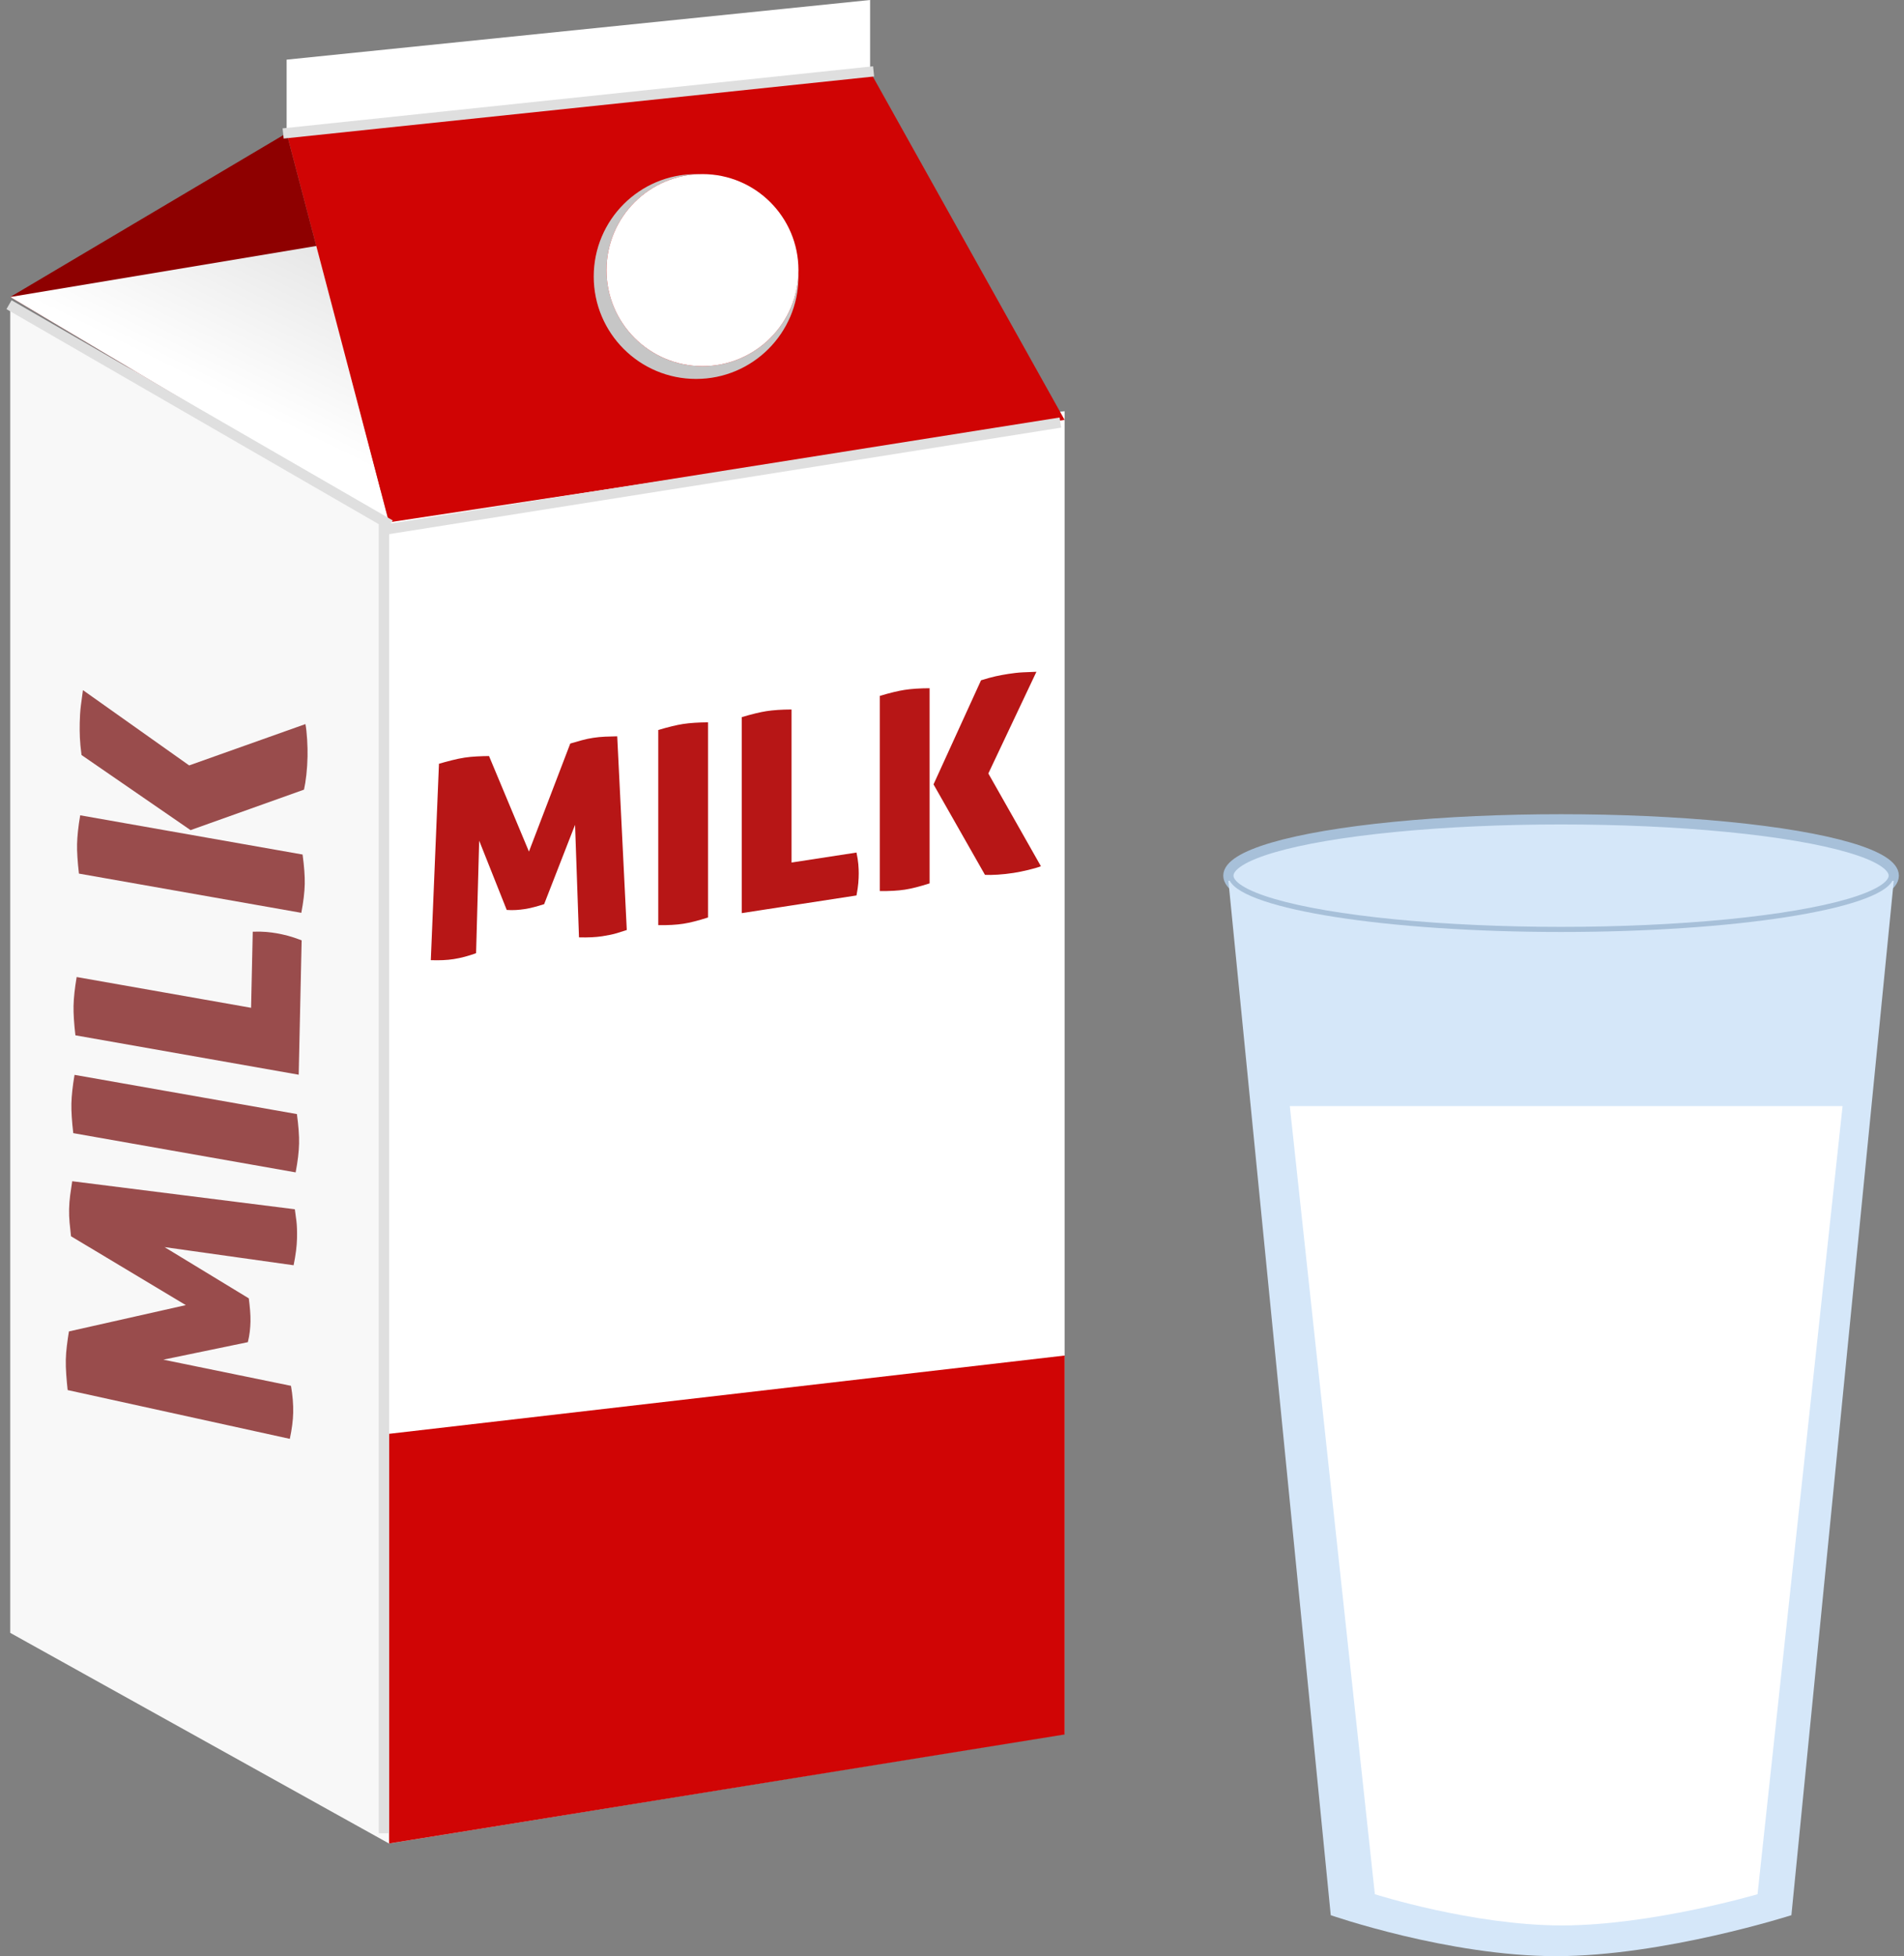 <?xml version="1.0" encoding="UTF-8"?>
<svg width="186px" height="191px" viewBox="0 0 186 191" version="1.1" xmlns="http://www.w3.org/2000/svg" xmlns:xlink="http://www.w3.org/1999/xlink">
    <rect x="0" y="0" width="186" height="191" fill="#808080" stroke="none"/>
    <!-- Generator: Sketch 42 (36781) - http://www.bohemiancoding.com/sketch -->
    <title>milk</title>
    <desc>Created with Sketch.</desc>
    <defs>
        <linearGradient x1="50%" y1="50%" x2="16.09%" y2="0%" id="linearGradient-1">
            <stop stop-color="#FFFFFF" offset="0%"></stop>
            <stop stop-color="#E6E6E6" offset="100%"></stop>
        </linearGradient>
        <ellipse id="path-2" cx="33" cy="30" rx="27" ry="8"></ellipse>
        <mask id="mask-3" maskContentUnits="userSpaceOnUse" maskUnits="objectBoundingBox" x="0" y="0" width="54" height="16" fill="white">
            <use xlink:href="#path-2"></use>
        </mask>
    </defs>
    <g id="Page-1" stroke="none" stroke-width="1" fill="none" fill-rule="evenodd">
        <g id="milk" transform="translate(-4, 0)">
            <polygon id="Rectangle-13" fill="#FFFFFF" points="42 48.376 108 40.149 108 169.306 42 180"></polygon>
            <g id="Body" transform="translate(5, 30)">
                <polygon id="Rectangle-13-Copy-7" fill="#D00505" points="37 110 103 102.356 103 139.356 37 150"></polygon>
                <polyline id="Rectangle-13-Copy-2" fill="#F8F8F8" points="37 18.376 0 0.277 0 129.434 37 150"></polyline>
            </g>
            <g id="Cap" transform="translate(5, 0)">
                <polygon id="Rectangle-13-Copy-5" fill="#FFFFFF" points="27 5.824 84 0 84 6.824 27 13"></polygon>
                <polygon id="Rectangle-13-Copy-3" fill="#8E0000" transform="translate(18.5, 32) scale(-1, 1) translate(-18.5, -32) " points="0 51 37 29 10 13"></polygon>
                <polygon id="Rectangle-13-Copy-6" fill="url(#linearGradient-1)" transform="translate(18.5, 37.5) scale(-1, 1) translate(-18.5, -37.5) " points="0 51 37 29 7 24"></polygon>
                <polygon id="Rectangle-13-Copy-4" fill="#D00404" transform="translate(65, 29) scale(-1, 1) translate(-65, -29) " points="93 51 27 41 46 7 103 13"></polygon>
            </g>
            <g id="Lines" transform="translate(4, 6)" fill="#DFDFDF">
                <rect id="Rectangle-14" x="37" y="45" width="1" height="128"></rect>
                <rect id="Rectangle-14-Copy-2" transform="translate(70.5, 40.5) rotate(81) translate(-70.5, -40.5) " x="70" y="7" width="1" height="67"></rect>
                <rect id="Rectangle-14-Copy-3" transform="translate(56.5, 4) rotate(84) translate(-56.5, -4) " x="56" y="-25" width="1" height="58"></rect>
                <rect id="Rectangle-14-Copy" transform="translate(19.5, 34.5) rotate(-60) translate(-19.5, -34.5) " x="19" y="13" width="1" height="43"></rect>
            </g>
            <g id="Cap" transform="translate(62, 17)">
                <path d="M10.318,0.005 C10.212,0.002 10.106,0 10,0 C4.477,0 0,4.477 0,10 C0,15.523 4.477,20 10,20 C15.523,20 20,15.523 20,10 C20,9.894 19.998,9.788 19.995,9.682 C19.833,14.718 15.7,18.75 10.625,18.75 C5.447,18.75 1.25,14.553 1.25,9.375 C1.25,4.3 5.282,0.167 10.318,0.005 Z" id="Combined-Shape" fill="#C6C6C6"></path>
                <circle id="Oval-20-Copy" fill="#FFFFFF" cx="10.625" cy="9.375" r="9.375"></circle>
            </g>
            <path d="M46.883,74.573 C47.267,74.461 47.684,74.348 48.133,74.234 C48.581,74.121 48.998,74.034 49.382,73.975 C49.749,73.919 50.147,73.88 50.577,73.858 C51.007,73.836 51.406,73.824 51.772,73.821 L55.672,83.149 L59.709,72.6 C60.076,72.49 60.446,72.384 60.822,72.282 C61.197,72.179 61.568,72.1 61.934,72.044 C62.319,71.985 62.712,71.946 63.115,71.929 C63.518,71.911 63.912,71.9 64.296,71.894 L65.23,90.806 C64.937,90.904 64.612,91.007 64.255,91.116 C63.898,91.224 63.426,91.323 62.84,91.414 C62.199,91.512 61.44,91.549 60.561,91.524 L60.176,80.534 L57.155,88.285 C56.825,88.389 56.496,88.484 56.166,88.571 C55.837,88.657 55.535,88.721 55.26,88.763 C54.985,88.806 54.701,88.836 54.408,88.854 C54.116,88.873 53.813,88.87 53.502,88.847 L50.811,82.082 L50.508,93.071 C49.739,93.349 49.007,93.542 48.311,93.649 C47.67,93.748 46.929,93.782 46.086,93.751 L46.883,74.573 Z M70.75,90.196 C70.073,90.301 69.258,90.346 68.306,90.332 L68.306,71.277 C68.8,71.13 69.249,71.007 69.652,70.91 C70.055,70.812 70.412,70.739 70.723,70.691 C71.053,70.641 71.423,70.601 71.835,70.574 C72.247,70.546 72.691,70.531 73.167,70.529 L73.167,89.584 C72.197,89.894 71.391,90.098 70.75,90.196 Z M76.463,70.022 C76.958,69.874 77.406,69.752 77.809,69.654 C78.212,69.557 78.569,69.484 78.88,69.436 C79.21,69.385 79.581,69.346 79.993,69.318 C80.405,69.291 80.849,69.276 81.325,69.274 L81.325,84.219 L87.669,83.243 C87.761,83.674 87.82,84.051 87.848,84.376 C87.875,84.701 87.889,84.997 87.889,85.264 C87.889,85.567 87.875,85.884 87.848,86.218 C87.82,86.551 87.761,86.956 87.669,87.433 L76.463,89.157 L76.463,70.022 Z M100.55,75.523 L105.686,84.581 C105.375,84.7 104.959,84.822 104.437,84.946 C103.915,85.071 103.443,85.166 103.022,85.231 C102.491,85.312 101.979,85.369 101.484,85.401 C100.99,85.432 100.569,85.439 100.221,85.422 L95.195,76.587 L99.836,66.425 C100.386,66.252 100.862,66.121 101.265,66.032 C101.667,65.943 102.079,65.867 102.5,65.802 C102.702,65.771 102.931,65.74 103.187,65.709 C103.443,65.679 103.695,65.658 103.942,65.647 C104.19,65.635 104.428,65.625 104.656,65.617 C104.885,65.608 105.082,65.6 105.247,65.593 L100.55,75.523 Z M89.949,67.947 C90.443,67.799 90.892,67.677 91.295,67.579 C91.697,67.482 92.054,67.409 92.366,67.361 C92.695,67.31 93.066,67.271 93.478,67.243 C93.89,67.216 94.334,67.201 94.81,67.199 L94.81,86.254 C93.84,86.564 93.034,86.768 92.393,86.866 C91.716,86.97 90.901,87.016 89.949,87.002 L89.949,67.947 Z" id="MILK" fill="#B71616"></path>
            <path d="M-11.318,97.78 C-10.873,97.649 -10.39,97.519 -9.871,97.387 C-9.352,97.256 -8.87,97.156 -8.425,97.087 C-8.001,97.022 -7.54,96.977 -7.041,96.952 C-6.543,96.927 -6.082,96.912 -5.658,96.909 L-1.144,107.707 L3.53,95.495 C3.954,95.368 4.383,95.245 4.818,95.127 C5.252,95.009 5.682,94.917 6.106,94.852 C6.551,94.783 7.006,94.739 7.473,94.718 C7.939,94.698 8.395,94.685 8.84,94.678 L9.921,116.571 C9.582,116.685 9.205,116.804 8.792,116.93 C8.379,117.055 7.833,117.17 7.155,117.274 C6.413,117.389 5.533,117.431 4.516,117.402 L4.071,104.68 L0.573,113.653 C0.192,113.773 -0.19,113.884 -0.571,113.983 C-0.953,114.083 -1.303,114.158 -1.621,114.207 C-1.938,114.256 -2.267,114.291 -2.606,114.312 C-2.945,114.333 -3.295,114.33 -3.655,114.304 L-6.771,106.472 L-7.121,119.193 C-8.011,119.515 -8.859,119.738 -9.665,119.862 C-10.406,119.977 -11.265,120.016 -12.24,119.981 L-11.318,97.78 Z M16.312,115.865 C15.527,115.986 14.584,116.039 13.482,116.023 L13.482,93.964 C14.054,93.793 14.573,93.652 15.04,93.539 C15.506,93.426 15.919,93.342 16.28,93.286 C16.661,93.227 17.09,93.182 17.567,93.15 C18.044,93.118 18.558,93.1 19.109,93.098 L19.109,115.157 C17.986,115.515 17.053,115.751 16.312,115.865 Z M22.925,92.511 C23.497,92.34 24.016,92.199 24.483,92.086 C24.949,91.973 25.362,91.889 25.723,91.833 C26.104,91.774 26.533,91.729 27.01,91.697 C27.487,91.665 28.001,91.647 28.552,91.645 L28.552,108.946 L35.897,107.816 C36.003,108.315 36.072,108.752 36.104,109.128 C36.135,109.504 36.151,109.847 36.151,110.156 C36.151,110.506 36.135,110.874 36.104,111.26 C36.072,111.646 36.003,112.115 35.897,112.666 L22.925,114.662 L22.925,92.511 Z M50.808,98.879 L56.754,109.364 C56.394,109.502 55.911,109.643 55.307,109.788 C54.703,109.932 54.157,110.042 53.67,110.117 C53.055,110.212 52.462,110.277 51.889,110.314 C51.317,110.35 50.83,110.358 50.427,110.338 L44.609,100.111 L49.982,88.347 C50.618,88.147 51.169,87.995 51.635,87.892 C52.101,87.79 52.578,87.701 53.066,87.626 C53.299,87.59 53.564,87.554 53.861,87.519 C54.157,87.484 54.449,87.459 54.735,87.446 C55.021,87.433 55.297,87.422 55.562,87.412 C55.827,87.402 56.055,87.392 56.245,87.384 L50.808,98.879 Z M38.536,90.109 C39.108,89.938 39.627,89.797 40.094,89.684 C40.56,89.571 40.973,89.486 41.334,89.431 C41.715,89.372 42.144,89.327 42.621,89.295 C43.098,89.262 43.612,89.245 44.163,89.243 L44.163,111.302 C43.04,111.66 42.107,111.896 41.366,112.01 C40.581,112.131 39.638,112.183 38.536,112.168 L38.536,90.109 Z" id="MILK-Copy" fill="#994C4C" transform="translate(22.257, 103.688) rotate(-80) translate(-22.257, -103.688) "></path>
            <g id="cup-of-milk" transform="translate(124, 80)">
                <ellipse id="Oval-23" stroke="#A7C0D9" stroke-linecap="square" fill="#D5E7F9" cx="32.5" cy="5.5" rx="32.5" ry="5.5"></ellipse>
                <path d="M0.132,6 L0,6 L10,107 C10,107 21.495,111 32,111 C42.505,111 55,107 55,107 L65,6 L64.868,6 C63.375,8.803 49.453,11 32.5,11 C15.547,11 1.625,8.803 0.132,6 Z" id="Combined-Shape" fill="#D5E7F9"></path>
                <path d="M6,28 L60,28 L51.692,104.952 C51.692,104.952 41.312,108 32.585,108 C23.857,108 14.308,104.952 14.308,104.952 L6,28 Z" id="Combined-Shape-Copy-42" fill="#FFFFFF"></path>
                <use id="Oval-24" stroke="#E4EBF3" mask="url(#mask-3)" stroke-width="2" stroke-linecap="square" fill="#FFFFFF" xlink:href="#path-2"></use>
            </g>
        </g>
    </g>
</svg>
